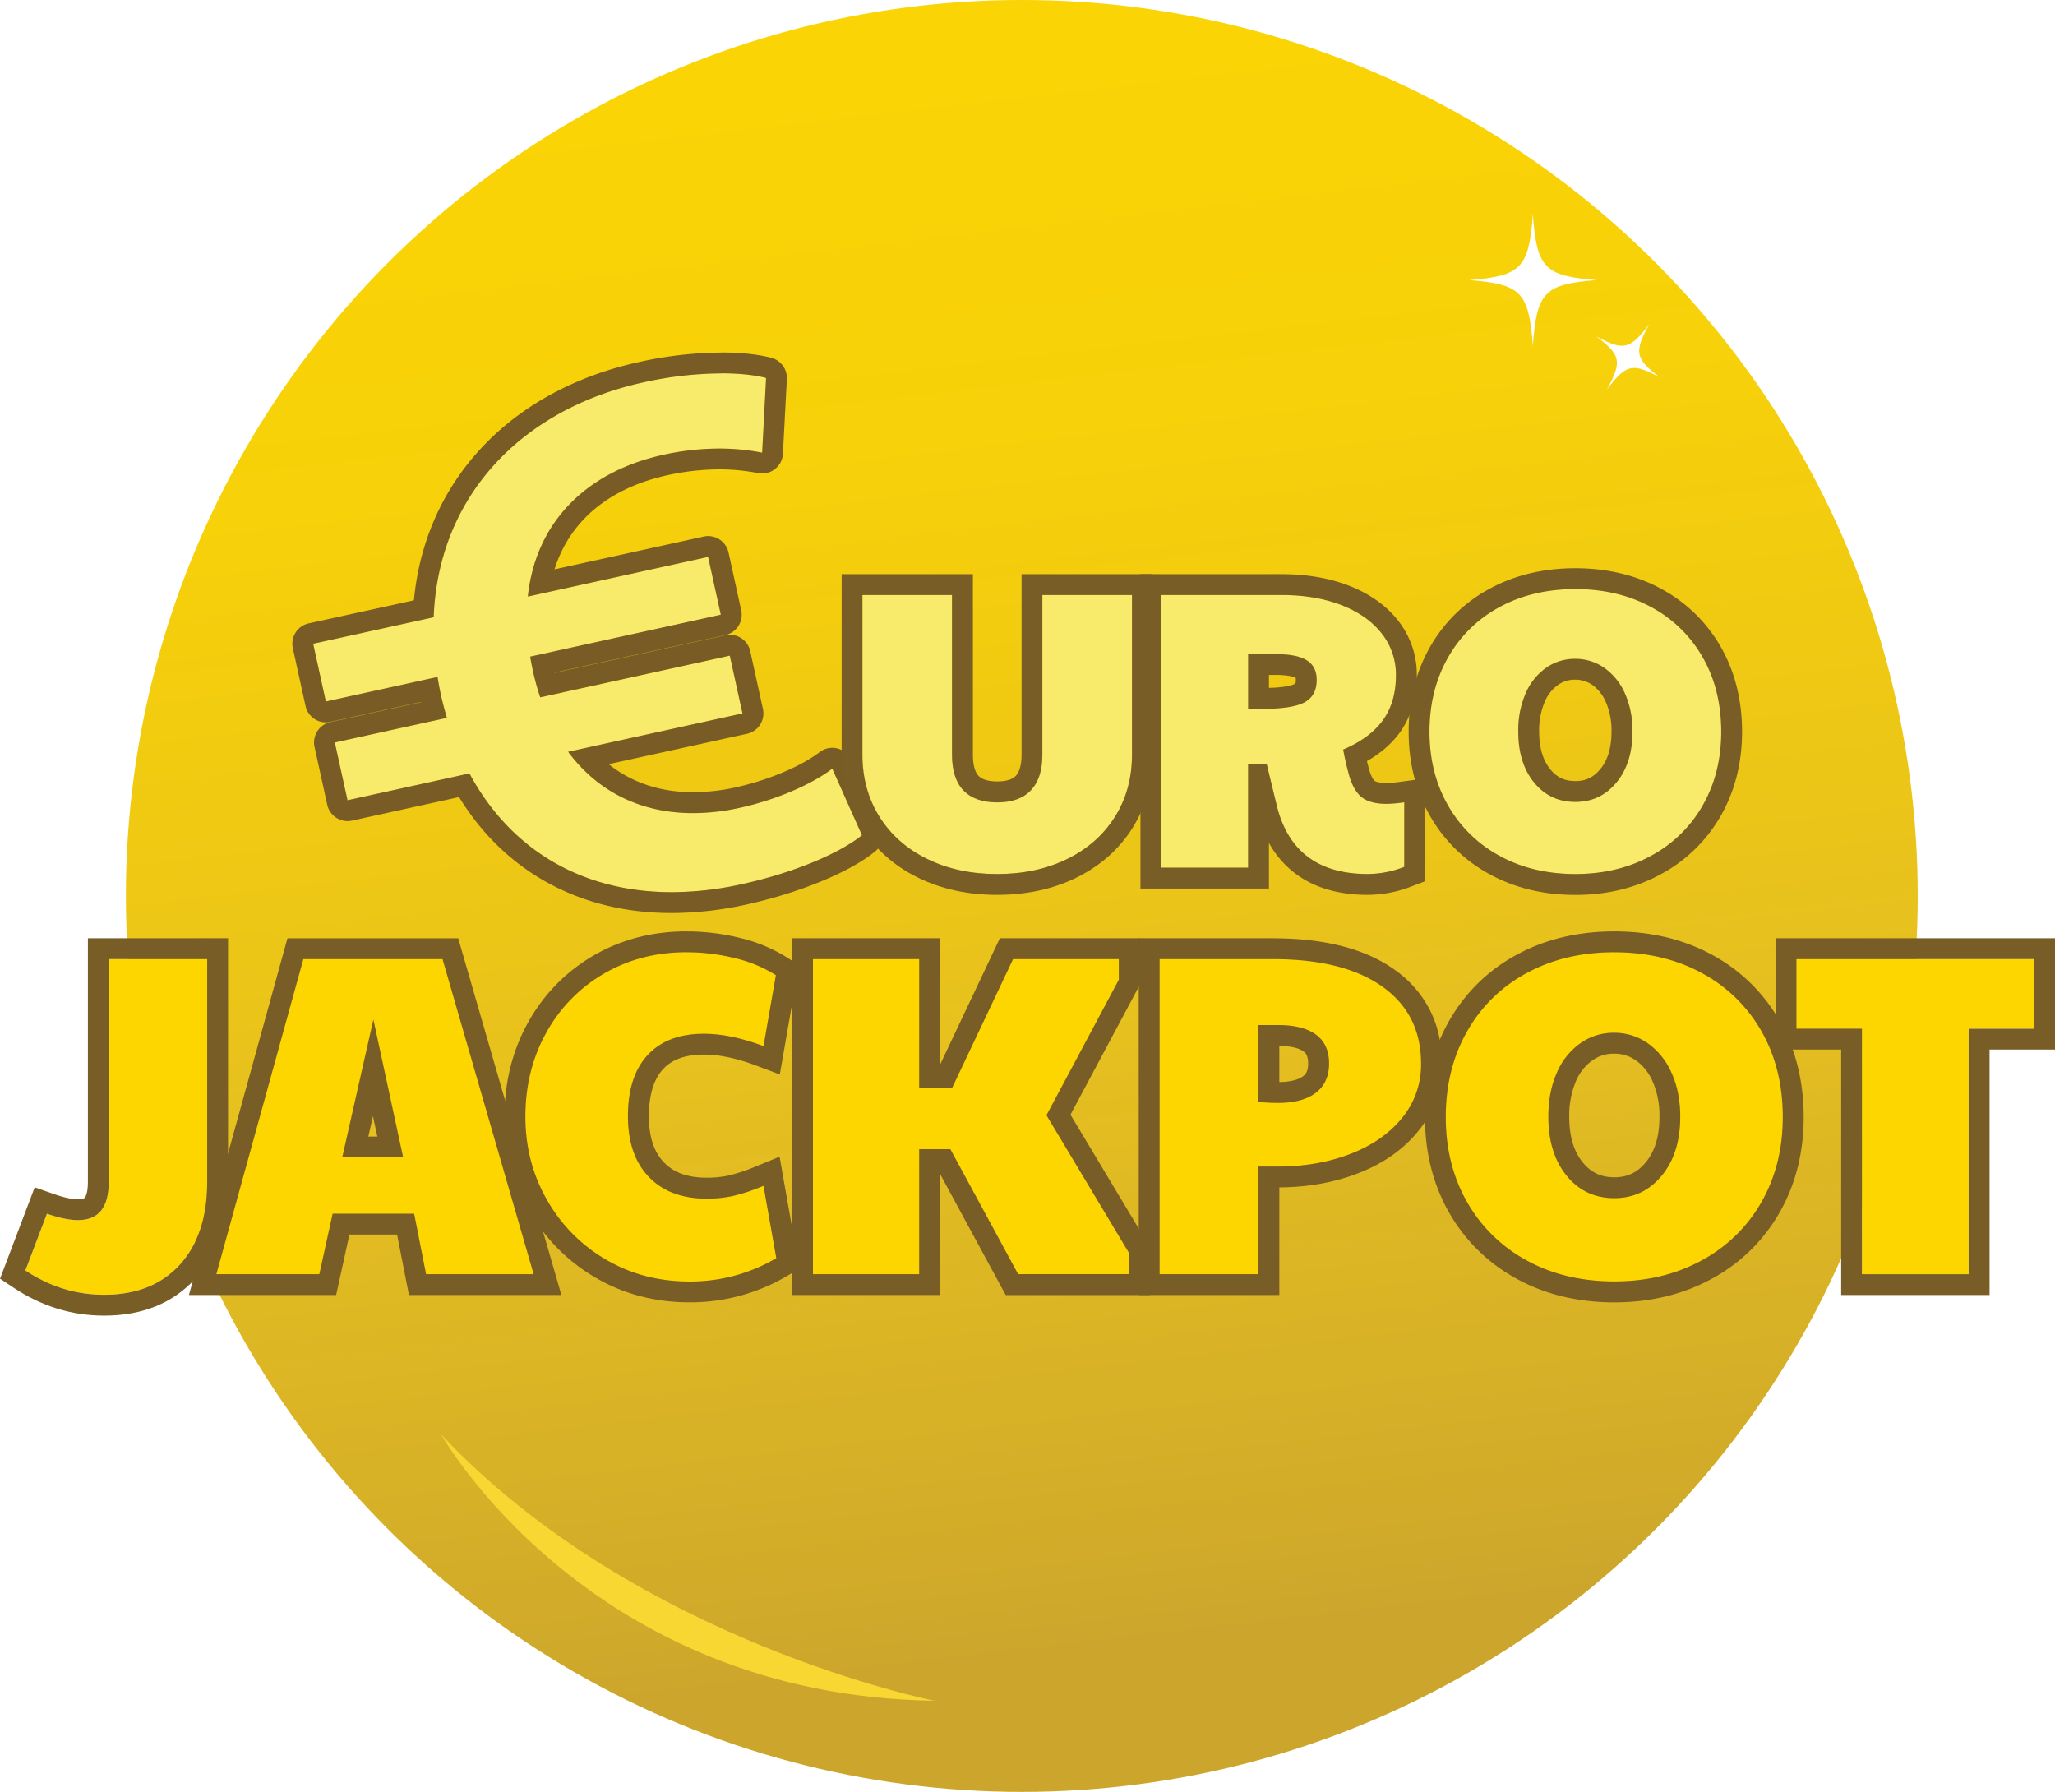 <svg id="Layer_1" data-name="Layer 1" xmlns="http://www.w3.org/2000/svg" xmlns:xlink="http://www.w3.org/1999/xlink" viewBox="0 0 1380 1203.28"><defs><style>.cls-1{fill:url(#linear-gradient);}.cls-2{filter:url(#dropshadow);}.cls-3{fill:#fdd600;}.cls-4{fill:#795d26;}.cls-5{fill:#f8eb6c;}.cls-6{fill:#795c25;}.cls-7{fill:#fff;}.cls-8{fill:#f8d732;}</style><linearGradient id="linear-gradient" x1="745.89" y1="1118.31" x2="616.19" y2="-3.97" gradientUnits="userSpaceOnUse"><stop offset="0.01" stop-color="#cca62c"/><stop offset="0.07" stop-color="#d1ab29"/><stop offset="0.37" stop-color="#e6c01f"/><stop offset="0.48" stop-color="#ecc616"/><stop offset="0.74" stop-color="#f7d109"/><stop offset="0.97" stop-color="#fad404"/></linearGradient><filter id="dropshadow" name="dropshadow"><feGaussianBlur stdDeviation="3" in="SourceAlpha"/><feOffset dy="10"/><feComponentTransfer><feFuncA type="linear" slope="0.2"/></feComponentTransfer><feMerge><feMergeNode/><feMergeNode in="SourceGraphic"/></feMerge></filter></defs><title>EuroJackpot_Logo</title><circle class="cls-1" cx="686.18" cy="601.64" r="601.64"/><g class="cls-2"><path class="cls-3" d="M213.53,937.19,228,899.06q12.3,4.31,20.91,4.3,20.6,0,20.6-25.52V728.09h66.11V877.84q0,35.36-18.45,55.5t-50.74,20.14Q238.13,953.49,213.53,937.19Z" transform="translate(-196.48 -94.02)"/><path class="cls-4" d="M335.61,728.09V877.84q0,35.36-18.45,55.5t-50.74,20.14q-28.29,0-52.89-16.3L228,899.06q12.3,4.31,20.91,4.3,20.6,0,20.6-25.52V728.09h66.11m14-14H255.5V877.84c0,7.25-1.56,9.75-2,10.35-.78,1-2.91,1.17-4.56,1.17-2.85,0-8-.61-16.28-3.52l-12.88-4.52-4.84,12.77-14.45,38.13-4,10.46,9.32,6.18c18.66,12.36,39.05,18.63,60.62,18.63,25.51,0,46.05-8.3,61.06-24.68,14.68-16,22.13-37.88,22.13-65V714.09Z" transform="translate(-196.48 -94.02)"/><path class="cls-3" d="M400.18,728.09h93.48l61.19,211.55H482.59l-8-40.59H419.86l-8.92,40.59H341.76Zm67,133.14-20-92.55-20.91,92.55Z" transform="translate(-196.48 -94.02)"/><path class="cls-4" d="M493.66,728.09l61.19,211.55H482.59l-8-40.59H419.86l-8.92,40.59H341.76l58.42-211.55h93.48M426.32,861.24h40.9l-20-92.55-20.91,92.55m77.86-147.14H389.52l-2.84,10.27L328.26,935.92l-4.9,17.73H422.2l2.42-11,6.5-29.59h32l5.77,29.29,2.22,11.29H573.47l-5.17-17.89L507.11,724.2l-2.92-10.11ZM443.83,847.24l3.09-13.66,2.95,13.66Z" transform="translate(-196.48 -94.02)"/><path class="cls-3" d="M603.58,930a107.51,107.51,0,0,1-39.67-40q-14.61-25.37-14.61-56.12,0-31.37,14.14-56.58a103.22,103.22,0,0,1,38.74-39.51q24.6-14.3,55.35-14.3a134.07,134.07,0,0,1,32.59,4,90.23,90.23,0,0,1,27.37,11.38l-8.3,47.66q-22.14-8.3-40-8.3-24.6,0-37.82,14.3t-13.22,41.05q0,26.14,14,40.74t38.9,14.61a82.1,82.1,0,0,0,17.83-1.84,129.32,129.32,0,0,0,20.29-6.76l8.61,48.58a113.48,113.48,0,0,1-58.42,15.68Q628.64,944.57,603.58,930Z" transform="translate(-196.48 -94.02)"/><path class="cls-4" d="M657.55,723.48a134.07,134.07,0,0,1,32.59,4,90.23,90.23,0,0,1,27.37,11.38l-8.3,47.66q-22.14-8.3-40-8.3-24.6,0-37.82,14.3t-13.22,41.05q0,26.14,14,40.74t38.9,14.61a82.1,82.1,0,0,0,17.83-1.84,129.32,129.32,0,0,0,20.29-6.76l8.61,48.58a113.48,113.48,0,0,1-58.42,15.68q-30.75,0-55.81-14.61a107.51,107.51,0,0,1-39.67-40q-14.61-25.37-14.61-56.12,0-31.37,14.14-56.58a103.22,103.22,0,0,1,38.74-39.51q24.6-14.3,55.35-14.3m0-14c-22.91,0-43.9,5.45-62.38,16.19a117.5,117.5,0,0,0-43.92,44.77c-10.57,18.85-15.93,40.19-15.93,63.43,0,22.89,5.54,44.12,16.47,63.1a121.81,121.81,0,0,0,44.75,45.09c18.8,11,39.95,16.51,62.86,16.51a127.81,127.81,0,0,0,65.5-17.6L733.3,936l-1.7-9.59L723,877.86l-3-17.1-16.07,6.6a116.48,116.48,0,0,1-18,6,68.49,68.49,0,0,1-14.8,1.51c-12.74,0-22.16-3.37-28.79-10.29-6.8-7.09-10.1-17.25-10.1-31.06,0-14.12,3.2-24.73,9.5-31.54,6.1-6.6,15.11-9.8,27.54-9.8,10.15,0,21.94,2.49,35.06,7.41l15.81,5.93,2.9-16.63,8.3-47.66,1.59-9.11-7.76-5a104.53,104.53,0,0,0-31.59-13.21,148.73,148.73,0,0,0-36-4.42Z" transform="translate(-196.48 -94.02)"/><path class="cls-3" d="M742.41,728.09h71.34V814.5h22.14l40.9-86.41h71v13.84l-48.58,91,55.66,92.86v13.84H880.17L834.66,855.7H813.75v83.95H742.41Z" transform="translate(-196.48 -94.02)"/><path class="cls-4" d="M947.81,728.09v13.84l-48.58,91,55.66,92.86v13.84H880.17L834.66,855.7H813.75v83.95H742.41V728.09h71.34V814.5h22.14l40.9-86.41h71m14-14H867.92l-3.79,8L827.75,799V714.09H728.41V953.65h99.34V872.33l40.11,74,4,7.33h97.06V921.94l-2-3.32-51.58-86.06,44.85-84,1.65-3.09V714.09Z" transform="translate(-196.48 -94.02)"/><path class="cls-3" d="M975.18,728.09h76.26q47.35,0,73.34,18.45t26,51.66A56.26,56.26,0,0,1,1138,834.79q-12.76,15.68-34.75,24.14t-48.74,8.46H1041.6v72.26H975.18ZM1080,817.88q8.92-6.76,8.92-19.68t-8.76-19.37q-8.76-6.46-25.37-6.46H1041.6V824a132.22,132.22,0,0,0,13.22.61Q1071.12,824.65,1080,817.88Z" transform="translate(-196.48 -94.02)"/><path class="cls-4" d="M1051.44,728.09q47.35,0,73.34,18.45t26,51.66A56.26,56.26,0,0,1,1138,834.79q-12.76,15.68-34.75,24.14t-48.74,8.46H1041.6v72.26H975.18V728.09h76.26m3.38,96.55q16.29,0,25.21-6.76T1089,798.2q0-12.92-8.76-19.37t-25.37-6.46H1041.6V824a132.22,132.22,0,0,0,13.22.61m-3.38-110.55H961.18V953.65h94.42V881.38c19.07-.12,36.79-3.27,52.68-9.39,16.89-6.5,30.55-16,40.58-28.37a70.17,70.17,0,0,0,15.9-45.43c0-13.22-2.69-25.27-8-35.81a74.47,74.47,0,0,0-23.89-27.26c-19.66-14-47.06-21-81.44-21Zm4.16,96.55V786.38c9.4.1,14,2.07,16.28,3.72,1,.73,3.07,2.26,3.07,8.1,0,5.25-1.71,7.26-3.38,8.52-3.26,2.48-8.78,3.83-16,3.92Z" transform="translate(-196.48 -94.02)"/><path class="cls-3" d="M1221.63,930.42a101.38,101.38,0,0,1-40-39.21q-14.3-25.06-14.3-57,0-32.29,14.3-57.5a100.12,100.12,0,0,1,40-39.21q25.67-14,58.88-14t58.88,14a100.43,100.43,0,0,1,40,39.05q14.3,25.06,14.3,57.65,0,32-14.3,57a101.13,101.13,0,0,1-40.13,39.21q-25.83,14.14-58.73,14.14Q1247.31,944.57,1221.63,930.42Zm90.71-56.89q12.45-15.06,12.45-39.67,0-16.29-5.69-29.06a47.78,47.78,0,0,0-15.84-20,38.8,38.8,0,0,0-23.06-7.23,38.31,38.31,0,0,0-22.75,7.23,46.67,46.67,0,0,0-15.68,20q-5.54,12.76-5.54,29.06,0,24.6,12.3,39.67t32,15.07Q1299.89,888.6,1312.34,873.54Z" transform="translate(-196.48 -94.02)"/><path class="cls-4" d="M1280.51,723.48q33.21,0,58.88,14a100.43,100.43,0,0,1,40,39.05q14.3,25.06,14.3,57.65,0,32-14.3,57a101.13,101.13,0,0,1-40.13,39.21q-25.83,14.14-58.73,14.14-33.21,0-58.88-14.14a101.38,101.38,0,0,1-40-39.21q-14.3-25.06-14.3-57,0-32.29,14.3-57.5a100.12,100.12,0,0,1,40-39.21q25.67-14,58.88-14m0,165.12q19.37,0,31.83-15.07t12.45-39.67q0-16.29-5.69-29.06a47.78,47.78,0,0,0-15.84-20,38.8,38.8,0,0,0-23.06-7.23,38.31,38.31,0,0,0-22.75,7.23,46.67,46.67,0,0,0-15.68,20q-5.54,12.76-5.54,29.06,0,24.6,12.3,39.67t32,15.07m0-179.12c-24.4,0-46.47,5.28-65.58,15.7a114.37,114.37,0,0,0-45.45,44.59c-10.7,18.86-16.12,40.53-16.12,64.41,0,23.69,5.43,45.21,16.14,64a115.64,115.64,0,0,0,45.38,44.53c19.13,10.54,41.21,15.88,65.64,15.88,24.2,0,46.22-5.34,65.45-15.86a115.38,115.38,0,0,0,45.56-44.55c10.71-18.77,16.14-40.29,16.14-64,0-24.09-5.43-45.82-16.14-64.59a114.68,114.68,0,0,0-45.43-44.41c-19.12-10.42-41.19-15.7-65.59-15.7Zm0,165.12c-8.9,0-15.61-3.15-21.13-9.92-6.16-7.54-9.15-17.62-9.15-30.82a58.88,58.88,0,0,1,4.38-23.49,32.67,32.67,0,0,1,11-14.15,24.42,24.42,0,0,1,14.63-4.63,24.9,24.9,0,0,1,14.94,4.63,33.77,33.77,0,0,1,11.17,14.29,57.21,57.21,0,0,1,4.47,23.35c0,13.17-3,23.22-9.24,30.75-5.63,6.81-12.31,10-21,10Z" transform="translate(-196.48 -94.02)"/><path class="cls-3" d="M1446.86,774.83h-44V728.09h159.59v46.74h-44V939.65h-71.65Z" transform="translate(-196.48 -94.02)"/><path class="cls-4" d="M1562.48,728.09v46.74h-44V939.65h-71.65V774.83h-44V728.09h159.59m14-14H1388.89v74.74h44V953.65h99.65V788.83h44V714.09Z" transform="translate(-196.48 -94.02)"/></g><g class="cls-2"><path class="cls-5" d="M693.41,626.45c-49.81,10.94-90.18-3.59-115.38-37.6l117.11-25.73-8.52-38.8-127.3,28a171.67,171.67,0,0,1-5-18.18c-.68-3.1-1.24-6.15-1.75-9.17l128.05-28.13L672,458l-121.1,26.6c5.35-50.53,40-84,90.9-95.18,27-5.94,49.52-4.81,66.45-1.45l2.64-50.15c-13.44-3.62-43.23-5.68-82.31,2.91-82.5,18.12-137.87,77-140.88,157.75L406.8,516.29l8.52,38.8,75-16.49c.66,4,1.39,8,2.28,12.08,1.16,5.27,2.51,10.38,4,15.38L421.37,582.6l8.52,38.8,81.89-18c34,63.37,99.91,92.59,182.79,74.38,39.08-8.59,68.37-22.61,80.78-32.92l-19.93-44.68C741.56,610.81,717.53,621.15,693.41,626.45Z" transform="translate(-196.48 -94.02)"/><path class="cls-6" d="M680.87,334.71c13.29,0,23.58,1.38,30.06,3.13L708.29,388a148,148,0,0,0-28.86-2.76,175,175,0,0,0-37.59,4.21c-50.94,11.19-85.55,44.65-90.9,95.18L672,458l8.52,38.8L552.51,524.95c.51,3,1.07,6.06,1.75,9.17a171.7,171.7,0,0,0,5,18.18l127.3-28,8.52,38.8L578,588.85c19.65,26.51,48.5,41.19,83.87,41.19a147,147,0,0,0,31.51-3.59c24.12-5.3,48.15-15.64,62-26.27l19.93,44.68c-12.4,10.31-41.69,24.33-80.78,32.92a219.05,219.05,0,0,1-47,5.34c-60.66,0-108.5-28.86-135.81-79.72l-81.89,18-8.52-38.8,75.26-16.53c-1.47-5-2.82-10.11-4-15.38-.89-4.07-1.63-8.09-2.28-12.08l-75,16.49-8.52-38.8,80.94-17.78c3-80.74,58.38-139.63,140.88-157.75a245.74,245.74,0,0,1,52.25-6m0-14h0a258.83,258.83,0,0,0-55.25,6.36c-86.61,19-143.63,79.83-151.15,160L403.8,502.62a14,14,0,0,0-10.67,16.68l8.52,38.8a14,14,0,0,0,16.68,10.67l61-13.41,0,.16-61,13.41A14,14,0,0,0,407.7,585.6l8.52,38.8a14,14,0,0,0,16.68,10.67l71.86-15.79c14.3,23.33,32.86,41.84,55.29,55.11,25.52,15.09,55,22.74,87.54,22.74a233.82,233.82,0,0,0,50-5.67c36-7.91,70.06-22,86.72-35.83a14,14,0,0,0,3.84-16.47L768.2,594.48a14,14,0,0,0-21.31-5.4c-12.52,9.61-34.69,18.91-56.48,23.7A133.47,133.47,0,0,1,661.89,616c-21.94,0-41.17-6.45-56.64-18.83l92.89-20.41a14,14,0,0,0,10.67-16.68l-8.52-38.8a14,14,0,0,0-16.68-10.67L569,535.82l0-.16,114.56-25.17a14,14,0,0,0,10.67-16.68L685.71,455A14,14,0,0,0,669,444.34l-100.14,22c10.16-32.42,36.5-54.56,75.95-63.23a161.68,161.68,0,0,1,34.59-3.89,134.38,134.38,0,0,1,26.13,2.5,14,14,0,0,0,16.71-13l2.64-50.15a14,14,0,0,0-10.34-14.25c-8.64-2.33-20.61-3.61-33.7-3.61Z" transform="translate(-196.48 -94.02)"/><path class="cls-5" d="M819.18,660.83q-20.63-10.11-32.07-28.34t-11.44-41.65V483.58h60.15V590.84q0,16,7.72,24t22.62,8q14.9,0,22.62-8.12t7.72-23.82V483.58h60.15V590.84q0,23.42-11.44,41.65t-32.07,28.34q-20.63,10.11-47,10.11T819.18,660.83Z" transform="translate(-196.48 -94.02)"/><path class="cls-4" d="M956.65,483.58V590.84q0,23.42-11.44,41.65t-32.07,28.34q-20.63,10.11-47,10.11t-47-10.11q-20.63-10.11-32.07-28.34t-11.44-41.65V483.58h60.15V590.84q0,16,7.72,24t22.62,8q14.9,0,22.62-8.12t7.72-23.82V483.58h60.15m14-14H882.5V590.84c0,4.61-.67,10.81-3.86,14.17-2.37,2.5-6.57,3.76-12.48,3.76s-10.17-1.25-12.55-3.71c-3.13-3.24-3.79-9.52-3.79-14.22V469.58H761.67V590.84c0,18.22,4.57,34.74,13.59,49.1S797,665.53,813,673.4c15.62,7.66,33.5,11.54,53.14,11.54s37.51-3.88,53.14-11.54c16.06-7.88,28.77-19.14,37.77-33.47s13.59-30.88,13.59-49.1V469.58Z" transform="translate(-196.48 -94.02)"/><path class="cls-5" d="M1053.79,624.64l-6.65-27.41h-12.51v69.46H976.34V483.58H1057q22.89,0,40.32,6.79t27,19a44.5,44.5,0,0,1,9.58,28.21q0,17.83-8.65,29.94t-26.75,19.83a187.76,187.76,0,0,0,4.26,18.36q3.19,10.12,8.78,14.11t16.23,4a98.81,98.81,0,0,0,11.71-1.06v43.38a68.2,68.2,0,0,1-24.48,4.79Q1065,670.95,1053.79,624.64Zm-9-64.67q19.69,0,27.81-4.39t8.12-15q0-9-6.65-13.17t-21-4.12h-18.36V560Z" transform="translate(-196.48 -94.02)"/><path class="cls-4" d="M1057,483.58q22.89,0,40.32,6.79t27,19a44.5,44.5,0,0,1,9.58,28.21q0,17.83-8.65,29.94t-26.75,19.83a187.76,187.76,0,0,0,4.26,18.36q3.19,10.12,8.78,14.11t16.23,4a98.81,98.81,0,0,0,11.71-1.06v43.38a68.2,68.2,0,0,1-24.48,4.79q-50,0-61.21-46.31l-6.65-27.41h-12.51v69.46H976.34V483.58H1057M1034.62,560h10.11q19.69,0,27.81-4.39t8.12-15q0-9-6.65-13.17t-21-4.12h-18.36V560M1057,469.58H962.34V680.69h86.29V650.06a65.07,65.07,0,0,0,17.61,20.47c12.64,9.56,29,14.41,48.77,14.41a82.44,82.44,0,0,0,29.49-5.72l9-3.44v-69l-15.85,2.12a83.56,83.56,0,0,1-9.86.94c-6,0-7.9-1.24-8.1-1.38s-1.78-1.32-3.52-6.78q-.9-3.12-1.73-6.58c9.38-5.36,16.83-11.87,22.22-19.41,7.47-10.46,11.26-23.27,11.26-38.08a58.38,58.38,0,0,0-12.56-36.84c-7.93-10.13-19-18-33-23.45-13.2-5.14-28.47-7.74-45.4-7.74Zm-8.36,67.66H1053c9.44,0,12.81,1.54,13.56,2a6.19,6.19,0,0,1,.11,1.33,5.76,5.76,0,0,1-.36,2.45h0a2.08,2.08,0,0,1-.42.28c-1.06.57-5.28,2.33-17.26,2.65v-8.68Z" transform="translate(-196.48 -94.02)"/><path class="cls-5" d="M1203.4,658.7a87.74,87.74,0,0,1-34.6-33.93q-12.37-21.69-12.38-49.37,0-27.94,12.38-49.77a86.66,86.66,0,0,1,34.6-33.93q22.22-12.11,51-12.11t51,12.11a86.93,86.93,0,0,1,34.6,33.8q12.38,21.69,12.38,49.9,0,27.68-12.37,49.37a87.53,87.53,0,0,1-34.73,33.93q-22.36,12.24-50.83,12.24Q1225.62,670.95,1203.4,658.7Zm78.51-49.24q10.78-13,10.78-34.33a61.2,61.2,0,0,0-4.92-25.15,41.36,41.36,0,0,0-13.71-17.3,33.58,33.58,0,0,0-20-6.25,33.16,33.16,0,0,0-19.69,6.25,40.39,40.39,0,0,0-13.57,17.3,62.64,62.64,0,0,0-4.79,25.15q0,21.3,10.65,34.33t27.68,13Q1271.13,622.51,1281.91,609.47Z" transform="translate(-196.48 -94.02)"/><path class="cls-4" d="M1254.36,479.59q28.74,0,51,12.11a86.93,86.93,0,0,1,34.6,33.8q12.38,21.69,12.38,49.9,0,27.68-12.37,49.37a87.53,87.53,0,0,1-34.73,33.93q-22.36,12.24-50.83,12.24-28.74,0-51-12.24a87.74,87.74,0,0,1-34.6-33.93q-12.37-21.69-12.38-49.37,0-27.94,12.38-49.77a86.66,86.66,0,0,1,34.6-33.93q22.22-12.11,51-12.11m0,142.92q16.77,0,27.55-13t10.78-34.33a61.2,61.2,0,0,0-4.92-25.15,41.36,41.36,0,0,0-13.71-17.3,33.58,33.58,0,0,0-20-6.25,33.16,33.16,0,0,0-19.69,6.25,40.39,40.39,0,0,0-13.57,17.3,62.64,62.64,0,0,0-4.79,25.15q0,21.3,10.65,34.33t27.68,13m0-156.92c-21.44,0-40.84,4.65-57.66,13.82a100.85,100.85,0,0,0-40.08,39.32c-9.42,16.62-14.2,35.68-14.2,56.68,0,20.83,4.78,39.78,14.22,56.31a101.94,101.94,0,0,0,40,39.26c16.84,9.28,36.26,14,57.72,14,21.27,0,40.63-4.7,57.56-14a101.72,101.72,0,0,0,40.17-39.28c9.43-16.53,14.21-35.48,14.21-56.31,0-21.18-4.78-40.3-14.21-56.84A101.12,101.12,0,0,0,1312,479.41c-16.83-9.17-36.23-13.82-57.67-13.82Zm0,142.92c-7.19,0-12.38-2.43-16.83-7.89-5-6.17-7.49-14.51-7.49-25.48a49.11,49.11,0,0,1,3.63-19.58,26.45,26.45,0,0,1,8.85-11.47,19.06,19.06,0,0,1,11.57-3.66,19.74,19.74,0,0,1,11.84,3.66,27.41,27.41,0,0,1,9,11.6,47.65,47.65,0,0,1,3.71,19.44c0,10.94-2.48,19.25-7.57,25.41-4.55,5.51-9.72,8-16.76,8Z" transform="translate(-196.48 -94.02)"/></g><path class="cls-7" d="M1225.83,237.89c-2.65,36.39-8,41.41-42.71,44.21,34.69,2.8,40.06,7.82,42.71,44.21,2.65-36.39,8-41.41,42.71-44.21C1233.85,279.3,1228.48,274.28,1225.83,237.89Z" transform="translate(-196.48 -94.02)"/><path class="cls-7" d="M1304,311.67c-13,17.24-17.29,18-35.45,8.26,16.35,12.54,17.41,16.76,7,35.71,13-17.24,17.29-18,35.45-8.26C1294.67,334.84,1293.61,330.62,1304,311.67Z" transform="translate(-196.48 -94.02)"/><path class="cls-8" d="M492.79,1057.39s98.36,175.41,331.15,178.69C823.94,1236.08,623.94,1196.74,492.79,1057.39Z" transform="translate(-196.48 -94.02)"/></svg>